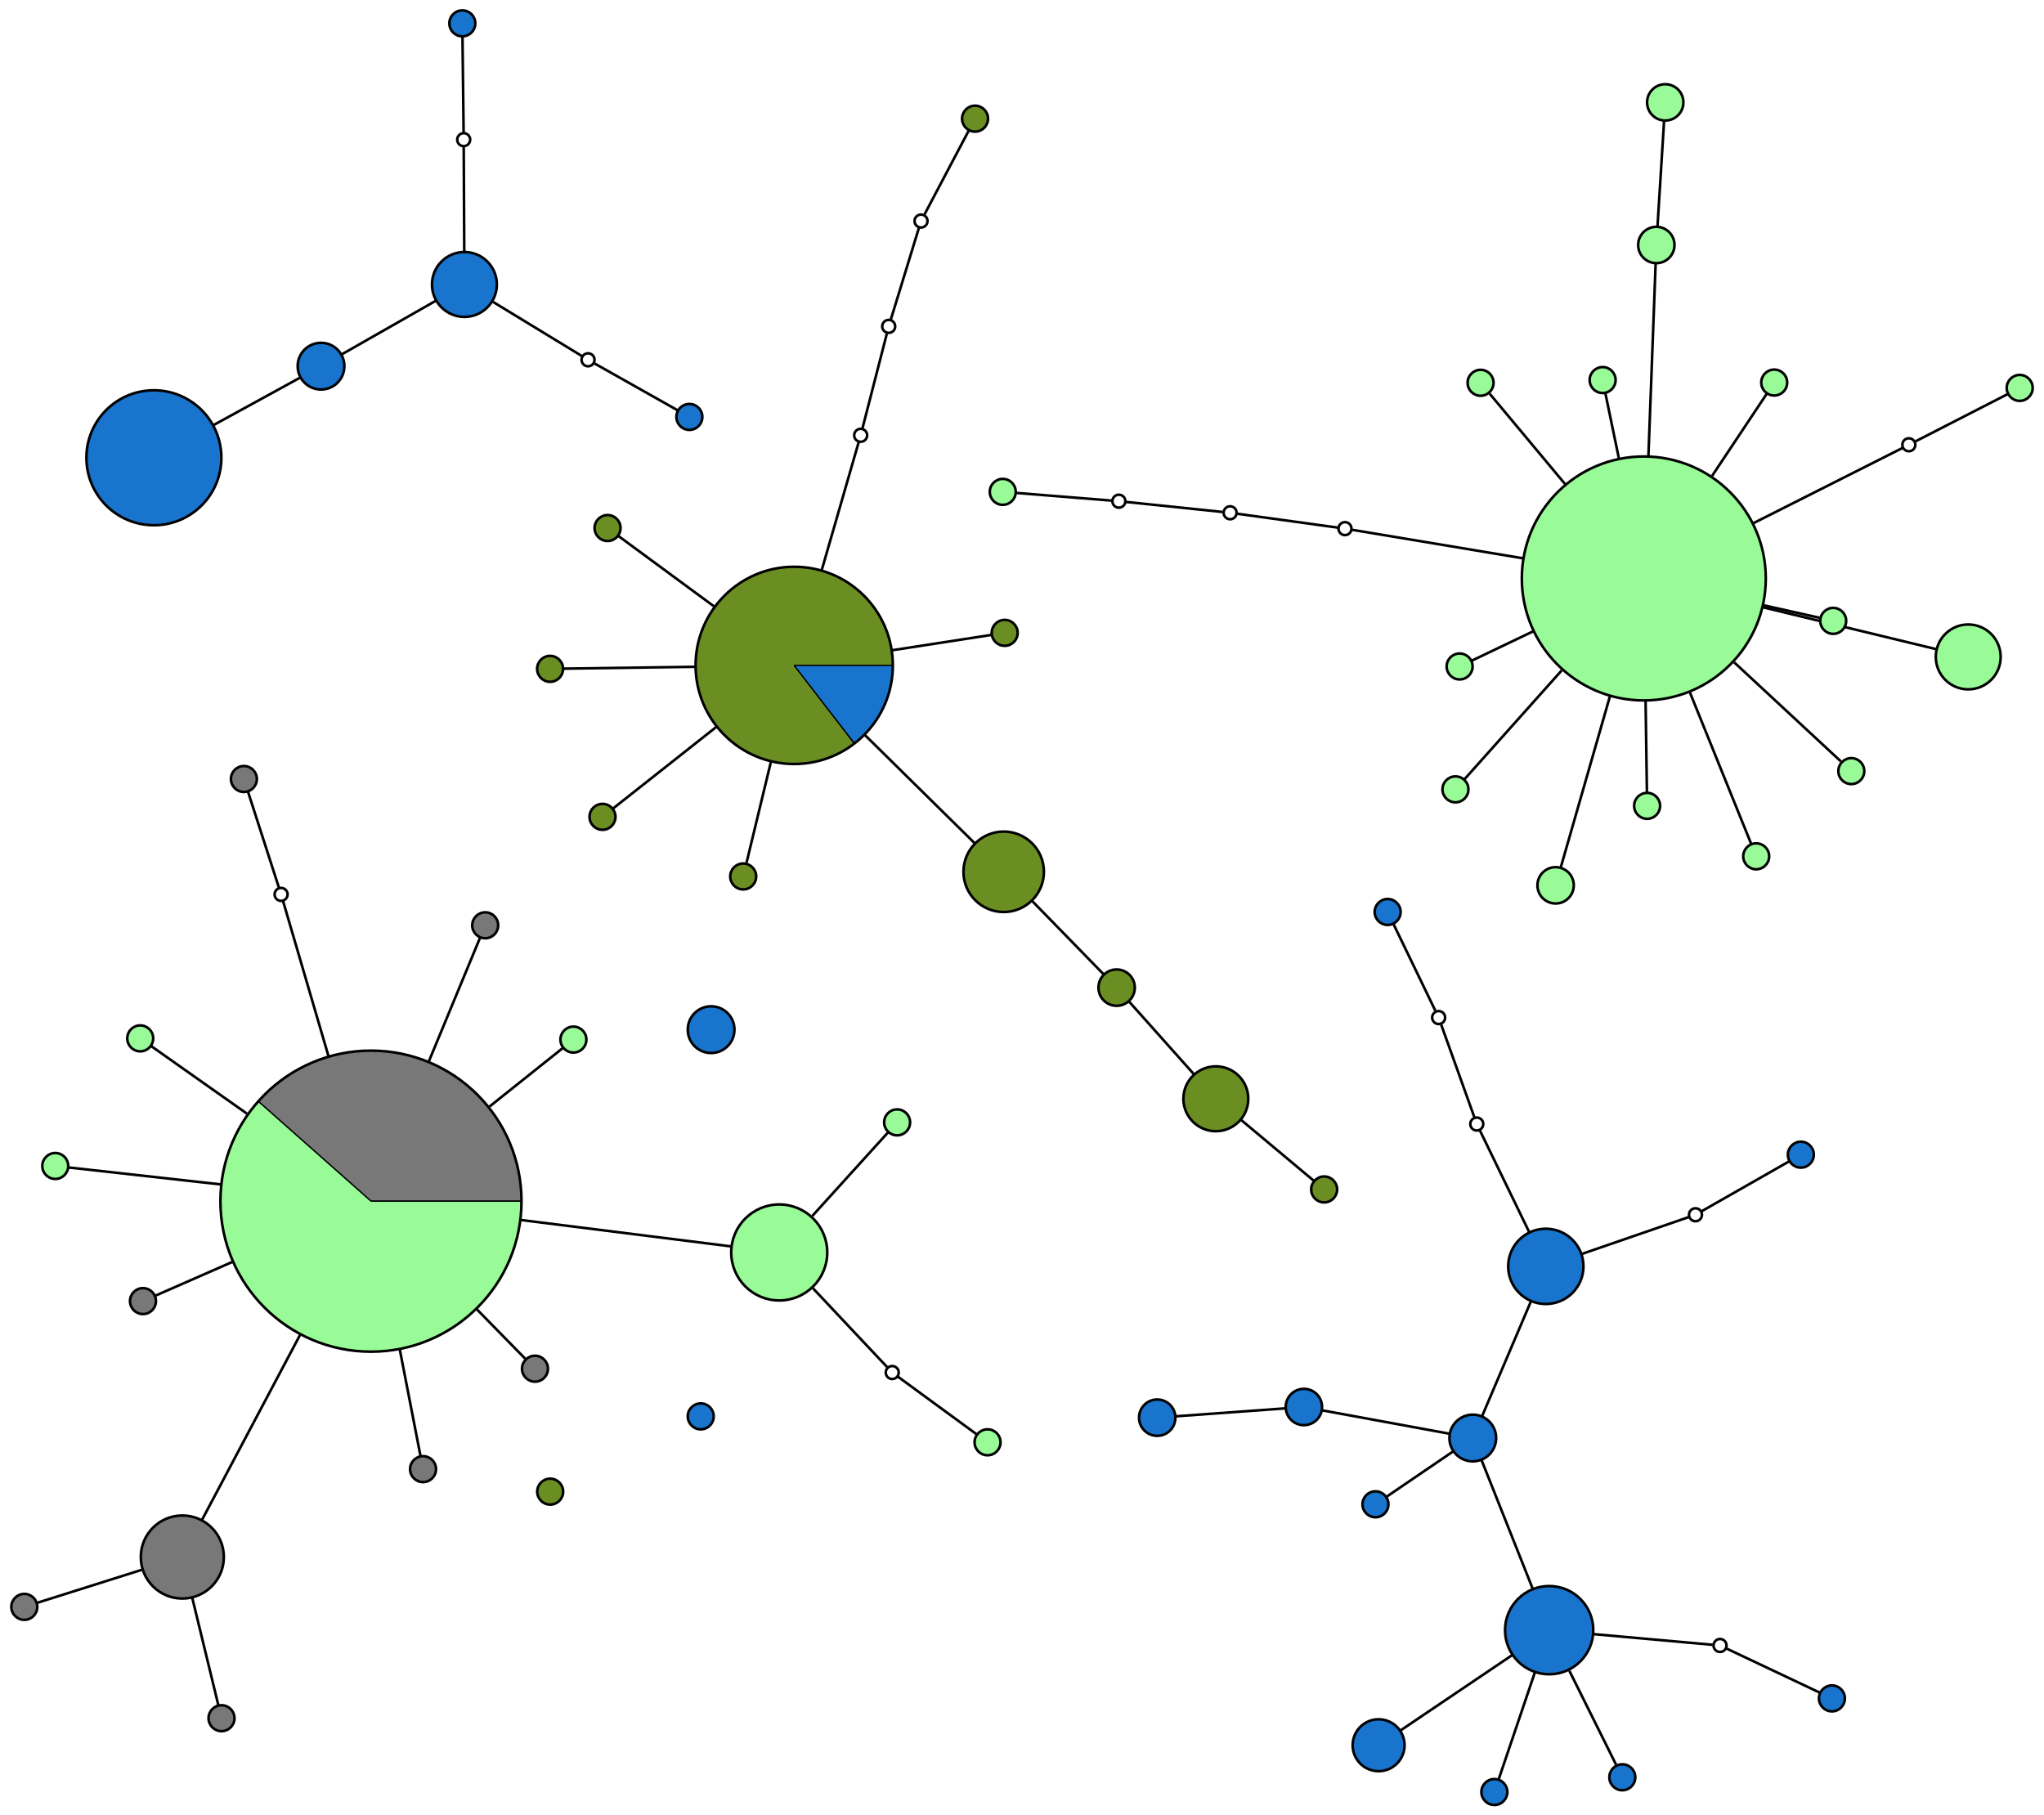 <?xml version="1.0" encoding="UTF-8" standalone="no"?>
<!DOCTYPE svg PUBLIC "-//W3C//DTD SVG 1.1//EN"
 "http://www.w3.org/Graphics/SVG/1.1/DTD/svg11.dtd">
<!-- Generated by graphviz version 2.38.0 (20140413.2041)
 -->
<!-- Title: %3 Pages: 1 -->
<svg width="787pt" height="699pt"
 viewBox="0.00 0.00 786.81 699.48" xmlns="http://www.w3.org/2000/svg" xmlns:xlink="http://www.w3.org/1999/xlink">
<g id="graph0" class="graph" transform="scale(1 1) rotate(0) translate(206.62 463.737)">
<title>%3</title>
<polygon fill="white" stroke="none" points="-206.62,235.743 -206.62,-463.737 580.193,-463.737 580.193,235.743 -206.62,235.743"/>
<!-- 0 -->
<g id="node1" class="node"><title>0</title>
<path fill="#787878" stroke="black" stroke-width="0.5" d="M-64.058,-0.921C-64.058,-0.921 -6.058,-0.921 -6.058,-0.921 -6.058,-2.381 -6.113,-3.841 -6.223,-5.297 -6.333,-6.753 -6.498,-8.204 -6.718,-9.648 -6.938,-11.092 -7.212,-12.526 -7.54,-13.949 -7.868,-15.372 -8.25,-16.782 -8.684,-18.176 -9.118,-19.57 -9.605,-20.948 -10.144,-22.305 -10.682,-23.662 -11.271,-24.999 -11.911,-26.312 -12.55,-27.625 -13.239,-28.913 -13.975,-30.174 -14.711,-31.434 -15.495,-32.667 -16.325,-33.869 -17.154,-35.071 -18.029,-36.241 -18.947,-37.376 -19.864,-38.512 -20.825,-39.613 -21.826,-40.676 -22.826,-41.739 -23.867,-42.764 -24.945,-43.749 -26.024,-44.734 -27.139,-45.677 -28.288,-46.578 -29.438,-47.478 -30.621,-48.335 -31.835,-49.146 -33.049,-49.958 -34.293,-50.723 -35.565,-51.44 -36.837,-52.157 -38.135,-52.826 -39.458,-53.446 -40.78,-54.065 -42.125,-54.634 -43.491,-55.152 -44.856,-55.67 -46.24,-56.136 -47.641,-56.549 -49.041,-56.962 -50.457,-57.323 -51.885,-57.629 -53.312,-57.936 -54.751,-58.188 -56.198,-58.386 -57.645,-58.584 -59.098,-58.727 -60.556,-58.815 -62.013,-58.904 -63.474,-58.937 -64.934,-58.914 -66.394,-58.892 -67.853,-58.815 -69.307,-58.683 -70.761,-58.551 -72.21,-58.364 -73.65,-58.123 -75.09,-57.881 -76.52,-57.585 -77.938,-57.236 -79.356,-56.886 -80.76,-56.483 -82.147,-56.028 -83.535,-55.573 -84.904,-55.065 -86.254,-54.506 -87.603,-53.947 -88.93,-53.338 -90.233,-52.679 -91.536,-52.02 -92.814,-51.312 -94.063,-50.556 -95.313,-49.801 -96.534,-48.999 -97.723,-48.151 -98.912,-47.304 -100.068,-46.411 -101.19,-45.477 -102.312,-44.542 -103.398,-43.565 -104.446,-42.548 -105.494,-41.531 -106.503,-40.475 -107.471,-39.382 -107.471,-39.382 -64.058,-0.921 -64.058,-0.921"/>
<path fill="palegreen" stroke="black" stroke-width="0.5" d="M-64.058,-0.921C-64.058,-0.921 -107.471,-39.382 -107.471,-39.382 -109.021,-37.633 -110.463,-35.792 -111.791,-33.869 -113.118,-31.946 -114.328,-29.944 -115.414,-27.875 -116.5,-25.806 -117.46,-23.673 -118.289,-21.488 -119.117,-19.303 -119.813,-17.07 -120.372,-14.801 -120.932,-12.533 -121.353,-10.232 -121.635,-7.912 -121.917,-5.593 -122.058,-3.258 -122.058,-0.921 -122.058,1.416 -121.917,3.75 -121.635,6.07 -121.353,8.39 -120.932,10.69 -120.372,12.959 -119.813,15.228 -119.117,17.461 -118.289,19.646 -117.46,21.831 -116.5,23.964 -115.414,26.033 -114.328,28.102 -113.118,30.104 -111.791,32.027 -110.463,33.95 -109.021,35.791 -107.471,37.54 -105.922,39.289 -104.268,40.943 -102.519,42.492 -100.77,44.042 -98.929,45.484 -97.006,46.812 -95.082,48.139 -93.081,49.349 -91.012,50.435 -88.943,51.521 -86.81,52.481 -84.625,53.31 -82.44,54.139 -80.207,54.834 -77.938,55.394 -75.669,55.953 -73.369,56.374 -71.049,56.656 -68.729,56.938 -66.395,57.079 -64.058,57.079 -61.721,57.079 -59.386,56.938 -57.067,56.656 -54.747,56.374 -52.446,55.953 -50.178,55.394 -47.909,54.834 -45.676,54.139 -43.491,53.31 -41.306,52.481 -39.173,51.521 -37.104,50.435 -35.035,49.349 -33.033,48.139 -31.11,46.812 -29.187,45.484 -27.346,44.042 -25.597,42.492 -23.848,40.943 -22.194,39.289 -20.644,37.54 -19.095,35.791 -17.652,33.95 -16.325,32.027 -14.997,30.104 -13.787,28.102 -12.701,26.033 -11.615,23.964 -10.655,21.831 -9.827,19.646 -8.998,17.461 -8.302,15.228 -7.743,12.959 -7.184,10.69 -6.762,8.39 -6.481,6.07 -6.199,3.75 -6.058,1.416 -6.058,-0.921 -6.058,-0.921 -64.058,-0.921 -64.058,-0.921"/>
<ellipse fill="none" stroke="black" cx="-64.058" cy="-0.921" rx="58" ry="58"/>
</g>
<!-- 43 -->
<g id="node44" class="node"><title>43</title>
<ellipse fill="#787878" stroke="black" cx="-151.897" cy="37.589" rx="5" ry="5"/>
</g>
<!-- 0&#45;&#45;43 -->
<g id="edge1" class="edge"><title>0&#45;&#45;43</title>
<path fill="none" stroke="black" d="M-117.18,22.369C-129.609,27.818 -141.008,32.816 -147.151,35.509"/>
</g>
<!-- 1 -->
<g id="node2" class="node"><title>1</title>
<ellipse fill="palegreen" stroke="black" cx="426.367" cy="-240.855" rx="47" ry="47"/>
</g>
<!-- 11 -->
<g id="node12" class="node"><title>11</title>
<ellipse fill="palegreen" stroke="black" cx="551.361" cy="-210.622" rx="12.5" ry="12.5"/>
</g>
<!-- 1&#45;&#45;11 -->
<g id="edge2" class="edge"><title>1&#45;&#45;11</title>
<path fill="none" stroke="black" d="M472.2,-229.769C496.168,-223.972 523.664,-217.321 539.127,-213.581"/>
</g>
<!-- 16 -->
<g id="node17" class="node"><title>16</title>
<ellipse fill="palegreen" stroke="black" cx="392.38" cy="-122.611" rx="7" ry="7"/>
</g>
<!-- 1&#45;&#45;16 -->
<g id="edge3" class="edge"><title>1&#45;&#45;16</title>
<path fill="none" stroke="black" d="M413.324,-195.477C406.21,-170.728 398.119,-142.578 394.42,-129.708"/>
</g>
<!-- 18 -->
<g id="node19" class="node"><title>18</title>
<ellipse fill="palegreen" stroke="black" cx="431.189" cy="-369.341" rx="7" ry="7"/>
</g>
<!-- 1&#45;&#45;18 -->
<g id="edge4" class="edge"><title>1&#45;&#45;18</title>
<path fill="none" stroke="black" d="M428.135,-287.969C429.178,-315.758 430.394,-348.16 430.922,-362.224"/>
</g>
<!-- 23 -->
<g id="node24" class="node"><title>23</title>
<ellipse fill="palegreen" stroke="black" cx="363.47" cy="-316.25" rx="5" ry="5"/>
</g>
<!-- 1&#45;&#45;23 -->
<g id="edge5" class="edge"><title>1&#45;&#45;23</title>
<path fill="none" stroke="black" d="M396.024,-277.228C384.463,-291.085 372.703,-305.182 367.003,-312.015"/>
</g>
<!-- 26 -->
<g id="node27" class="node"><title>26</title>
<ellipse fill="palegreen" stroke="black" cx="355.399" cy="-206.941" rx="5" ry="5"/>
</g>
<!-- 1&#45;&#45;26 -->
<g id="edge6" class="edge"><title>1&#45;&#45;26</title>
<path fill="none" stroke="black" d="M383.855,-220.54C374.173,-215.913 365.217,-211.633 360.031,-209.155"/>
</g>
<!-- 28 -->
<g id="node29" class="node"><title>28</title>
<ellipse fill="palegreen" stroke="black" cx="506.315" cy="-166.623" rx="5" ry="5"/>
</g>
<!-- 1&#45;&#45;28 -->
<g id="edge7" class="edge"><title>1&#45;&#45;28</title>
<path fill="none" stroke="black" d="M461.201,-208.512C477.359,-193.509 494.657,-177.448 502.296,-170.355"/>
</g>
<!-- 34 -->
<g id="node35" class="node"><title>34</title>
<ellipse fill="palegreen" stroke="black" cx="469.667" cy="-133.795" rx="5" ry="5"/>
</g>
<!-- 1&#45;&#45;34 -->
<g id="edge8" class="edge"><title>1&#45;&#45;34</title>
<path fill="none" stroke="black" d="M444.104,-197.001C453.352,-174.133 463.587,-148.829 467.749,-138.537"/>
</g>
<!-- 36 -->
<g id="node37" class="node"><title>36</title>
<ellipse fill="palegreen" stroke="black" cx="427.638" cy="-153.237" rx="5" ry="5"/>
</g>
<!-- 1&#45;&#45;36 -->
<g id="edge9" class="edge"><title>1&#45;&#45;36</title>
<path fill="none" stroke="black" d="M427.05,-193.712C427.257,-179.454 427.457,-165.67 427.562,-158.448"/>
</g>
<!-- 46 -->
<g id="node47" class="node"><title>46</title>
<ellipse fill="palegreen" stroke="black" cx="476.612" cy="-316.338" rx="5" ry="5"/>
</g>
<!-- 1&#45;&#45;46 -->
<g id="edge10" class="edge"><title>1&#45;&#45;46</title>
<path fill="none" stroke="black" d="M452.666,-280.365C461.214,-293.207 469.58,-305.774 473.794,-312.105"/>
</g>
<!-- 2 -->
<g id="node3" class="node"><title>2</title>
<path fill="olivedrab" stroke="black" stroke-width="0.5" d="M99.019,-207.358C99.019,-207.358 137.019,-207.358 137.019,-207.358 137.019,-208.421 136.974,-209.484 136.885,-210.543 136.796,-211.602 136.663,-212.657 136.485,-213.705 136.308,-214.753 136.086,-215.792 135.822,-216.822 135.557,-217.851 135.249,-218.869 134.899,-219.872 134.549,-220.876 134.157,-221.864 133.724,-222.835 133.292,-223.806 132.818,-224.758 132.305,-225.689 131.793,-226.62 131.241,-227.529 130.652,-228.414 130.063,-229.298 129.438,-230.158 128.777,-230.99 128.116,-231.823 127.42,-232.627 126.692,-233.401 125.963,-234.175 125.203,-234.918 124.412,-235.628 123.622,-236.338 122.801,-237.015 121.954,-237.657 121.107,-238.298 120.233,-238.904 119.334,-239.472 118.436,-240.04 117.515,-240.57 116.572,-241.061 115.629,-241.552 114.667,-242.004 113.686,-242.414 112.706,-242.824 111.708,-243.193 110.697,-243.52 109.686,-243.846 108.661,-244.13 107.626,-244.371 106.591,-244.612 105.546,-244.809 104.494,-244.962 103.442,-245.115 102.385,-245.224 101.324,-245.289 100.263,-245.353 99.2,-245.373 98.137,-245.348 97.075,-245.324 96.014,-245.254 94.957,-245.141 93.9,-245.027 92.849,-244.869 91.805,-244.667 90.762,-244.466 89.727,-244.22 88.704,-243.932 87.681,-243.643 86.671,-243.312 85.676,-242.939 84.681,-242.566 83.701,-242.151 82.741,-241.696 81.781,-241.24 80.84,-240.745 79.921,-240.211 79.002,-239.677 78.106,-239.104 77.235,-238.495 76.365,-237.886 75.52,-237.24 74.703,-236.56 73.886,-235.88 73.098,-235.166 72.341,-234.42 71.585,-233.674 70.859,-232.896 70.168,-232.089 69.476,-231.282 68.818,-230.446 68.197,-229.584 67.575,-228.722 66.99,-227.835 66.443,-226.923 65.895,-226.012 65.387,-225.079 64.918,-224.125 64.449,-223.171 64.02,-222.198 63.633,-221.208 63.245,-220.219 62.9,-219.213 62.597,-218.194 62.294,-217.176 62.033,-216.145 61.817,-215.104 61.6,-214.064 61.427,-213.015 61.298,-211.96 61.17,-210.905 61.085,-209.845 61.046,-208.783 61.006,-207.72 61.011,-206.657 61.06,-205.596 61.109,-204.534 61.203,-203.475 61.341,-202.421 61.479,-201.367 61.661,-200.32 61.887,-199.281 62.113,-198.242 62.383,-197.214 62.695,-196.198 63.007,-195.182 63.362,-194.18 63.758,-193.193 64.154,-192.207 64.591,-191.238 65.069,-190.288 65.546,-189.339 66.063,-188.41 66.619,-187.504 67.174,-186.597 67.767,-185.715 68.396,-184.858 69.026,-184.002 69.691,-183.172 70.389,-182.371 71.088,-181.571 71.82,-180.8 72.584,-180.06 73.347,-179.321 74.142,-178.614 74.964,-177.941 75.787,-177.268 76.638,-176.63 77.514,-176.029 78.39,-175.427 79.291,-174.863 80.215,-174.337 81.139,-173.811 82.084,-173.324 83.048,-172.877 84.013,-172.431 84.995,-172.025 85.994,-171.66 86.992,-171.296 88.005,-170.974 89.031,-170.695 90.056,-170.415 91.093,-170.179 92.138,-169.987 93.184,-169.794 94.237,-169.646 95.294,-169.541 96.352,-169.437 97.414,-169.378 98.476,-169.362 99.539,-169.347 100.602,-169.377 101.662,-169.451 102.722,-169.524 103.779,-169.643 104.829,-169.805 105.88,-169.968 106.923,-170.174 107.956,-170.424 108.989,-170.674 110.011,-170.967 111.019,-171.303 112.028,-171.639 113.022,-172.017 113.998,-172.435 114.975,-172.854 115.934,-173.314 116.872,-173.814 117.81,-174.313 118.727,-174.851 119.62,-175.428 120.513,-176.004 121.382,-176.617 122.224,-177.266 122.224,-177.266 99.019,-207.358 99.019,-207.358"/>
<path fill="#1874cd" stroke="black" stroke-width="0.5" d="M99.019,-207.358C99.019,-207.358 122.224,-177.266 122.224,-177.266 123.37,-178.15 124.465,-179.099 125.503,-180.107 126.541,-181.116 127.52,-182.183 128.436,-183.304 129.353,-184.425 130.204,-185.596 130.987,-186.814 131.769,-188.032 132.481,-189.293 133.12,-190.592 133.759,-191.891 134.323,-193.225 134.809,-194.589 135.295,-195.952 135.704,-197.342 136.031,-198.752 136.359,-200.161 136.606,-201.589 136.771,-203.027 136.936,-204.465 137.019,-205.911 137.019,-207.358 137.019,-207.358 99.019,-207.358 99.019,-207.358"/>
<ellipse fill="none" stroke="black" cx="99.019" cy="-207.358" rx="38" ry="38"/>
</g>
<!-- 24 -->
<g id="node25" class="node"><title>24</title>
<ellipse fill="olivedrab" stroke="black" cx="180.115" cy="-219.895" rx="5" ry="5"/>
</g>
<!-- 2&#45;&#45;24 -->
<g id="edge11" class="edge"><title>2&#45;&#45;24</title>
<path fill="none" stroke="black" d="M136.718,-213.186C151.774,-215.514 167.356,-217.923 175.107,-219.121"/>
</g>
<!-- 32 -->
<g id="node33" class="node"><title>32</title>
<ellipse fill="olivedrab" stroke="black" cx="27.105" cy="-260.283" rx="5" ry="5"/>
</g>
<!-- 2&#45;&#45;32 -->
<g id="edge12" class="edge"><title>2&#45;&#45;32</title>
<path fill="none" stroke="black" d="M68.103,-230.11C53.79,-240.644 38.388,-251.979 31.216,-257.257"/>
</g>
<!-- 42 -->
<g id="node43" class="node"><title>42</title>
<ellipse fill="olivedrab" stroke="black" cx="4.964" cy="-206.03" rx="5" ry="5"/>
</g>
<!-- 2&#45;&#45;42 -->
<g id="edge13" class="edge"><title>2&#45;&#45;42</title>
<path fill="none" stroke="black" d="M60.763,-206.818C41.233,-206.542 19.611,-206.237 10.02,-206.101"/>
</g>
<!-- 47 -->
<g id="node48" class="node"><title>47</title>
<ellipse fill="olivedrab" stroke="black" cx="25.151" cy="-149.002" rx="5" ry="5"/>
</g>
<!-- 2&#45;&#45;47 -->
<g id="edge14" class="edge"><title>2&#45;&#45;47</title>
<path fill="none" stroke="black" d="M68.974,-183.623C53.636,-171.505 36.655,-158.09 29.123,-152.14"/>
</g>
<!-- anon_2_55_0 -->
<g id="node63" class="node"><title>anon_2_55_0</title>
<ellipse fill="white" stroke="black" cx="124.623" cy="-296.013" rx="2.5" ry="2.5"/>
</g>
<!-- 2&#45;&#45;anon_2_55_0 -->
<g id="edge15" class="edge"><title>2&#45;&#45;anon_2_55_0</title>
<path fill="none" stroke="black" d="M109.581,-243.929C115.311,-263.771 121.66,-285.753 123.839,-293.299"/>
</g>
<!-- 3 -->
<g id="node4" class="node"><title>3</title>
<ellipse fill="#1874cd" stroke="black" cx="-147.693" cy="-287.357" rx="26" ry="26"/>
</g>
<!-- 14 -->
<g id="node15" class="node"><title>14</title>
<ellipse fill="#1874cd" stroke="black" cx="-83.296" cy="-322.649" rx="9" ry="9"/>
</g>
<!-- 3&#45;&#45;14 -->
<g id="edge19" class="edge"><title>3&#45;&#45;14</title>
<path fill="none" stroke="black" d="M-124.808,-299.899C-113.095,-306.318 -99.583,-313.723 -91.239,-318.296"/>
</g>
<!-- 4 -->
<g id="node5" class="node"><title>4</title>
<ellipse fill="palegreen" stroke="black" cx="93.252" cy="18.846" rx="18.5" ry="18.5"/>
</g>
<!-- 4&#45;&#45;0 -->
<g id="edge20" class="edge"><title>4&#45;&#45;0</title>
<path fill="none" stroke="black" d="M74.589,16.501C54.731,14.005 22.312,9.932 -6.186,6.351"/>
</g>
<!-- 5 -->
<g id="node6" class="node"><title>5</title>
<ellipse fill="#1874cd" stroke="black" cx="389.899" cy="164.377" rx="17" ry="17"/>
</g>
<!-- 12 -->
<g id="node13" class="node"><title>12</title>
<ellipse fill="#1874cd" stroke="black" cx="324.184" cy="208.717" rx="10" ry="10"/>
</g>
<!-- 5&#45;&#45;12 -->
<g id="edge21" class="edge"><title>5&#45;&#45;12</title>
<path fill="none" stroke="black" d="M375.639,173.998C362.503,182.862 343.452,195.716 332.596,203.041"/>
</g>
<!-- anon_5_40_0 -->
<g id="node66" class="node"><title>anon_5_40_0</title>
<ellipse fill="white" stroke="black" cx="455.73" cy="170.276" rx="2.5" ry="2.5"/>
</g>
<!-- 5&#45;&#45;anon_5_40_0 -->
<g id="edge22" class="edge"><title>5&#45;&#45;anon_5_40_0</title>
<path fill="none" stroke="black" d="M406.852,165.896C422.7,167.316 445.062,169.32 452.891,170.022"/>
</g>
<!-- 6 -->
<g id="node7" class="node"><title>6</title>
<ellipse fill="#787878" stroke="black" cx="-136.735" cy="136.198" rx="16" ry="16"/>
</g>
<!-- 6&#45;&#45;0 -->
<g id="edge24" class="edge"><title>6&#45;&#45;0</title>
<path fill="none" stroke="black" d="M-129.231,122.04C-120.309,105.208 -104.916,76.164 -91.329,50.53"/>
</g>
<!-- 35 -->
<g id="node36" class="node"><title>35</title>
<ellipse fill="#787878" stroke="black" cx="-197.62" cy="155.407" rx="5" ry="5"/>
</g>
<!-- 6&#45;&#45;35 -->
<g id="edge25" class="edge"><title>6&#45;&#45;35</title>
<path fill="none" stroke="black" d="M-152.099,141.045C-165.485,145.269 -184.076,151.134 -192.772,153.878"/>
</g>
<!-- 7 -->
<g id="node8" class="node"><title>7</title>
<ellipse fill="olivedrab" stroke="black" cx="179.729" cy="-127.826" rx="15.5" ry="15.5"/>
</g>
<!-- 7&#45;&#45;2 -->
<g id="edge26" class="edge"><title>7&#45;&#45;2</title>
<path fill="none" stroke="black" d="M168.507,-138.885C157.592,-149.641 140.588,-166.396 126.133,-180.64"/>
</g>
<!-- 17 -->
<g id="node18" class="node"><title>17</title>
<ellipse fill="olivedrab" stroke="black" cx="223.247" cy="-83.193" rx="7" ry="7"/>
</g>
<!-- 7&#45;&#45;17 -->
<g id="edge27" class="edge"><title>7&#45;&#45;17</title>
<path fill="none" stroke="black" d="M190.711,-116.563C199.574,-107.473 211.629,-95.109 218.297,-88.27"/>
</g>
<!-- 8 -->
<g id="node9" class="node"><title>8</title>
<ellipse fill="#1874cd" stroke="black" cx="388.61" cy="24.204" rx="14.5" ry="14.5"/>
</g>
<!-- anon_8_22_0 -->
<g id="node67" class="node"><title>anon_8_22_0</title>
<ellipse fill="white" stroke="black" cx="446.273" cy="4.32" rx="2.5" ry="2.5"/>
</g>
<!-- 8&#45;&#45;anon_8_22_0 -->
<g id="edge28" class="edge"><title>8&#45;&#45;anon_8_22_0</title>
<path fill="none" stroke="black" d="M402.568,19.39C416.434,14.609 436.62,7.649 443.702,5.207"/>
</g>
<!-- anon_8_37_0 -->
<g id="node68" class="node"><title>anon_8_37_0</title>
<ellipse fill="white" stroke="black" cx="362.011" cy="-30.636" rx="2.5" ry="2.5"/>
</g>
<!-- 8&#45;&#45;anon_8_37_0 -->
<g id="edge30" class="edge"><title>8&#45;&#45;anon_8_37_0</title>
<path fill="none" stroke="black" d="M382.171,10.929C375.775,-2.258 366.464,-21.455 363.197,-28.191"/>
</g>
<!-- 9 -->
<g id="node10" class="node"><title>9</title>
<ellipse fill="olivedrab" stroke="black" cx="261.463" cy="-40.369" rx="12.5" ry="12.5"/>
</g>
<!-- 44 -->
<g id="node45" class="node"><title>44</title>
<ellipse fill="olivedrab" stroke="black" cx="303.207" cy="-5.435" rx="5" ry="5"/>
</g>
<!-- 9&#45;&#45;44 -->
<g id="edge33" class="edge"><title>9&#45;&#45;44</title>
<path fill="none" stroke="black" d="M271.145,-32.266C280.008,-24.849 292.694,-14.233 299.128,-8.848"/>
</g>
<!-- 10 -->
<g id="node11" class="node"><title>10</title>
<ellipse fill="#1874cd" stroke="black" cx="-28.051" cy="-354.132" rx="12.5" ry="12.5"/>
</g>
<!-- 10&#45;&#45;14 -->
<g id="edge34" class="edge"><title>10&#45;&#45;14</title>
<path fill="none" stroke="black" d="M-38.966,-347.912C-49.657,-341.819 -65.698,-332.678 -75.269,-327.224"/>
</g>
<!-- anon_10_49_0 -->
<g id="node70" class="node"><title>anon_10_49_0</title>
<ellipse fill="white" stroke="black" cx="-28.327" cy="-409.929" rx="2.5" ry="2.5"/>
</g>
<!-- 10&#45;&#45;anon_10_49_0 -->
<g id="edge35" class="edge"><title>10&#45;&#45;anon_10_49_0</title>
<path fill="none" stroke="black" d="M-28.114,-366.793C-28.18,-380.169 -28.279,-400.286 -28.314,-407.359"/>
</g>
<!-- anon_10_53_0 -->
<g id="node71" class="node"><title>anon_10_53_0</title>
<ellipse fill="white" stroke="black" cx="19.586" cy="-325.103" rx="2.5" ry="2.5"/>
</g>
<!-- 10&#45;&#45;anon_10_53_0 -->
<g id="edge37" class="edge"><title>10&#45;&#45;anon_10_53_0</title>
<path fill="none" stroke="black" d="M-17.003,-347.399C-5.569,-340.432 11.439,-330.067 17.415,-326.425"/>
</g>
<!-- 13 -->
<g id="node14" class="node"><title>13</title>
<ellipse fill="#1874cd" stroke="black" cx="360.468" cy="90.342" rx="9" ry="9"/>
</g>
<!-- 13&#45;&#45;5 -->
<g id="edge39" class="edge"><title>13&#45;&#45;5</title>
<path fill="none" stroke="black" d="M363.844,98.835C368.646,110.913 377.533,133.271 383.579,148.48"/>
</g>
<!-- 13&#45;&#45;8 -->
<g id="edge40" class="edge"><title>13&#45;&#45;8</title>
<path fill="none" stroke="black" d="M364.032,81.966C368.765,70.843 377.182,51.06 382.83,37.788"/>
</g>
<!-- 61 -->
<g id="node62" class="node"><title>61</title>
<ellipse fill="#1874cd" stroke="black" cx="322.97" cy="115.879" rx="5" ry="5"/>
</g>
<!-- 13&#45;&#45;61 -->
<g id="edge41" class="edge"><title>13&#45;&#45;61</title>
<path fill="none" stroke="black" d="M352.88,95.51C345.176,100.757 333.519,108.696 327.276,112.947"/>
</g>
<!-- 15 -->
<g id="node16" class="node"><title>15</title>
<ellipse fill="#1874cd" stroke="black" cx="67" cy="-67" rx="9" ry="9"/>
</g>
<!-- 17&#45;&#45;9 -->
<g id="edge42" class="edge"><title>17&#45;&#45;9</title>
<path fill="none" stroke="black" d="M227.933,-77.942C234.152,-70.974 245.243,-58.545 252.958,-49.899"/>
</g>
<!-- 19 -->
<g id="node20" class="node"><title>19</title>
<ellipse fill="palegreen" stroke="black" cx="434.623" cy="-424.289" rx="7" ry="7"/>
</g>
<!-- 18&#45;&#45;19 -->
<g id="edge43" class="edge"><title>18&#45;&#45;19</title>
<path fill="none" stroke="black" d="M431.638,-376.525C432.3,-387.113 433.529,-406.788 434.185,-417.277"/>
</g>
<!-- 20 -->
<g id="node21" class="node"><title>20</title>
<ellipse fill="#1874cd" stroke="black" cx="238.882" cy="82.503" rx="7" ry="7"/>
</g>
<!-- 21 -->
<g id="node22" class="node"><title>21</title>
<ellipse fill="#1874cd" stroke="black" cx="295.398" cy="78.39" rx="7" ry="7"/>
</g>
<!-- 21&#45;&#45;13 -->
<g id="edge44" class="edge"><title>21&#45;&#45;13</title>
<path fill="none" stroke="black" d="M302.361,79.669C314.164,81.837 338.096,86.233 351.266,88.652"/>
</g>
<!-- 21&#45;&#45;20 -->
<g id="edge45" class="edge"><title>21&#45;&#45;20</title>
<path fill="none" stroke="black" d="M288.009,78.928C277.118,79.721 256.882,81.193 246.093,81.978"/>
</g>
<!-- 22 -->
<g id="node23" class="node"><title>22</title>
<ellipse fill="#1874cd" stroke="black" cx="486.87" cy="-18.83" rx="5" ry="5"/>
</g>
<!-- 25 -->
<g id="node26" class="node"><title>25</title>
<ellipse fill="#787878" stroke="black" cx="-113.012" cy="-163.582" rx="5" ry="5"/>
</g>
<!-- anon_25_0_0 -->
<g id="node72" class="node"><title>anon_25_0_0</title>
<ellipse fill="white" stroke="black" cx="-98.679" cy="-119.115" rx="2.5" ry="2.5"/>
</g>
<!-- 25&#45;&#45;anon_25_0_0 -->
<g id="edge46" class="edge"><title>25&#45;&#45;anon_25_0_0</title>
<path fill="none" stroke="black" d="M-111.368,-158.481C-108.309,-148.991 -101.844,-128.935 -99.527,-121.747"/>
</g>
<!-- 27 -->
<g id="node28" class="node"><title>27</title>
<ellipse fill="palegreen" stroke="black" cx="13.949" cy="-63.176" rx="5" ry="5"/>
</g>
<!-- 27&#45;&#45;0 -->
<g id="edge48" class="edge"><title>27&#45;&#45;0</title>
<path fill="none" stroke="black" d="M9.755,-59.829C4.059,-55.283 -6.755,-46.653 -18.385,-37.371"/>
</g>
<!-- 29 -->
<g id="node30" class="node"><title>29</title>
<ellipse fill="palegreen" stroke="black" cx="353.792" cy="-159.589" rx="5" ry="5"/>
</g>
<!-- 29&#45;&#45;1 -->
<g id="edge49" class="edge"><title>29&#45;&#45;1</title>
<path fill="none" stroke="black" d="M357.292,-163.509C364.144,-171.181 379.951,-188.88 394.716,-205.414"/>
</g>
<!-- 30 -->
<g id="node31" class="node"><title>30</title>
<ellipse fill="#1874cd" stroke="black" cx="63" cy="82" rx="5" ry="5"/>
</g>
<!-- 31 -->
<g id="node32" class="node"><title>31</title>
<ellipse fill="#1874cd" stroke="black" cx="418.088" cy="221.063" rx="5" ry="5"/>
</g>
<!-- 31&#45;&#45;5 -->
<g id="edge50" class="edge"><title>31&#45;&#45;5</title>
<path fill="none" stroke="black" d="M415.685,216.23C411.744,208.305 403.741,192.212 397.69,180.045"/>
</g>
<!-- 33 -->
<g id="node34" class="node"><title>33</title>
<ellipse fill="palegreen" stroke="black" cx="-152.954" cy="-63.644" rx="5" ry="5"/>
</g>
<!-- 33&#45;&#45;0 -->
<g id="edge51" class="edge"><title>33&#45;&#45;0</title>
<path fill="none" stroke="black" d="M-148.666,-60.619C-141.661,-55.676 -127.013,-45.341 -111.844,-34.638"/>
</g>
<!-- 37 -->
<g id="node38" class="node"><title>37</title>
<ellipse fill="#1874cd" stroke="black" cx="327.669" cy="-112.349" rx="5" ry="5"/>
</g>
<!-- 38 -->
<g id="node39" class="node"><title>38</title>
<ellipse fill="#787878" stroke="black" cx="-0.86" cy="63.637" rx="5" ry="5"/>
</g>
<!-- 38&#45;&#45;0 -->
<g id="edge52" class="edge"><title>38&#45;&#45;0</title>
<path fill="none" stroke="black" d="M-4.624,59.792C-8.663,55.666 -15.542,48.639 -23.219,40.797"/>
</g>
<!-- 39 -->
<g id="node40" class="node"><title>39</title>
<ellipse fill="palegreen" stroke="black" cx="179.374" cy="-274.221" rx="5" ry="5"/>
</g>
<!-- anon_39_1_0 -->
<g id="node73" class="node"><title>anon_39_1_0</title>
<ellipse fill="white" stroke="black" cx="224.11" cy="-270.625" rx="2.5" ry="2.5"/>
</g>
<!-- 39&#45;&#45;anon_39_1_0 -->
<g id="edge53" class="edge"><title>39&#45;&#45;anon_39_1_0</title>
<path fill="none" stroke="black" d="M184.506,-273.809C194.053,-273.041 214.231,-271.419 221.462,-270.838"/>
</g>
<!-- 40 -->
<g id="node41" class="node"><title>40</title>
<ellipse fill="#1874cd" stroke="black" cx="498.844" cy="190.667" rx="5" ry="5"/>
</g>
<!-- 41 -->
<g id="node42" class="node"><title>41</title>
<ellipse fill="palegreen" stroke="black" cx="571.193" cy="-314.273" rx="5" ry="5"/>
</g>
<!-- anon_41_1_0 -->
<g id="node76" class="node"><title>anon_41_1_0</title>
<ellipse fill="white" stroke="black" cx="528.479" cy="-292.362" rx="2.5" ry="2.5"/>
</g>
<!-- 41&#45;&#45;anon_41_1_0 -->
<g id="edge57" class="edge"><title>41&#45;&#45;anon_41_1_0</title>
<path fill="none" stroke="black" d="M566.622,-311.928C557.669,-307.335 538.084,-297.289 531.055,-293.683"/>
</g>
<!-- 45 -->
<g id="node46" class="node"><title>45</title>
<ellipse fill="palegreen" stroke="black" cx="173.509" cy="91.99" rx="5" ry="5"/>
</g>
<!-- anon_45_4_0 -->
<g id="node77" class="node"><title>anon_45_4_0</title>
<ellipse fill="white" stroke="black" cx="136.789" cy="65.109" rx="2.5" ry="2.5"/>
</g>
<!-- 45&#45;&#45;anon_45_4_0 -->
<g id="edge59" class="edge"><title>45&#45;&#45;anon_45_4_0</title>
<path fill="none" stroke="black" d="M169.297,88.906C161.46,83.169 144.898,71.045 138.962,66.7"/>
</g>
<!-- 48 -->
<g id="node49" class="node"><title>48</title>
<ellipse fill="#787878" stroke="black" cx="-43.986" cy="102.333" rx="5" ry="5"/>
</g>
<!-- 48&#45;&#45;0 -->
<g id="edge61" class="edge"><title>48&#45;&#45;0</title>
<path fill="none" stroke="black" d="M-44.955,97.353C-46.489,89.457 -49.649,73.205 -52.964,56.152"/>
</g>
<!-- 49 -->
<g id="node50" class="node"><title>49</title>
<ellipse fill="#1874cd" stroke="black" cx="-28.849" cy="-454.737" rx="5" ry="5"/>
</g>
<!-- 50 -->
<g id="node51" class="node"><title>50</title>
<ellipse fill="#1874cd" stroke="black" cx="368.789" cy="226.743" rx="5" ry="5"/>
</g>
<!-- 50&#45;&#45;5 -->
<g id="edge62" class="edge"><title>50&#45;&#45;5</title>
<path fill="none" stroke="black" d="M370.446,221.849C373.42,213.062 379.787,194.25 384.43,180.534"/>
</g>
<!-- 51 -->
<g id="node52" class="node"><title>51</title>
<ellipse fill="palegreen" stroke="black" cx="-185.692" cy="-14.477" rx="5" ry="5"/>
</g>
<!-- 51&#45;&#45;0 -->
<g id="edge63" class="edge"><title>51&#45;&#45;0</title>
<path fill="none" stroke="black" d="M-180.465,-13.894C-170.052,-12.734 -145.667,-10.016 -121.891,-7.366"/>
</g>
<!-- 52 -->
<g id="node53" class="node"><title>52</title>
<ellipse fill="palegreen" stroke="black" cx="138.67" cy="-31.282" rx="5" ry="5"/>
</g>
<!-- 52&#45;&#45;4 -->
<g id="edge64" class="edge"><title>52&#45;&#45;4</title>
<path fill="none" stroke="black" d="M135.106,-27.348C128.916,-20.517 115.895,-6.145 106.009,4.766"/>
</g>
<!-- 53 -->
<g id="node54" class="node"><title>53</title>
<ellipse fill="#1874cd" stroke="black" cx="58.631" cy="-303.092" rx="5" ry="5"/>
</g>
<!-- 54 -->
<g id="node55" class="node"><title>54</title>
<ellipse fill="olivedrab" stroke="black" cx="79.369" cy="-126.031" rx="5" ry="5"/>
</g>
<!-- 54&#45;&#45;2 -->
<g id="edge65" class="edge"><title>54&#45;&#45;2</title>
<path fill="none" stroke="black" d="M80.658,-131.367C82.588,-139.354 86.391,-155.096 90.039,-170.19"/>
</g>
<!-- 55 -->
<g id="node56" class="node"><title>55</title>
<ellipse fill="olivedrab" stroke="black" cx="168.695" cy="-418.018" rx="5" ry="5"/>
</g>
<!-- 56 -->
<g id="node57" class="node"><title>56</title>
<ellipse fill="palegreen" stroke="black" cx="410.498" cy="-317.297" rx="5" ry="5"/>
</g>
<!-- 56&#45;&#45;1 -->
<g id="edge66" class="edge"><title>56&#45;&#45;1</title>
<path fill="none" stroke="black" d="M411.539,-312.282C412.683,-306.768 414.645,-297.321 416.772,-287.072"/>
</g>
<!-- 57 -->
<g id="node58" class="node"><title>57</title>
<ellipse fill="#787878" stroke="black" cx="-121.637" cy="198.302" rx="5" ry="5"/>
</g>
<!-- 57&#45;&#45;6 -->
<g id="edge67" class="edge"><title>57&#45;&#45;6</title>
<path fill="none" stroke="black" d="M-122.822,193.429C-124.977,184.564 -129.623,165.454 -132.953,151.754"/>
</g>
<!-- 58 -->
<g id="node59" class="node"><title>58</title>
<ellipse fill="palegreen" stroke="black" cx="499.335" cy="-224.512" rx="5" ry="5"/>
</g>
<!-- 58&#45;&#45;1 -->
<g id="edge68" class="edge"><title>58&#45;&#45;1</title>
<path fill="none" stroke="black" d="M494.088,-225.688C489.121,-226.8 481.134,-228.589 472.359,-230.554"/>
</g>
<!-- 59 -->
<g id="node60" class="node"><title>59</title>
<ellipse fill="#787878" stroke="black" cx="-20.04" cy="-107.214" rx="5" ry="5"/>
</g>
<!-- 59&#45;&#45;0 -->
<g id="edge69" class="edge"><title>59&#45;&#45;0</title>
<path fill="none" stroke="black" d="M-22.045,-102.371C-25.678,-93.598 -33.723,-74.172 -41.811,-54.642"/>
</g>
<!-- 60 -->
<g id="node61" class="node"><title>60</title>
<ellipse fill="olivedrab" stroke="black" cx="5" cy="111" rx="5" ry="5"/>
</g>
<!-- anon_2_55_1 -->
<g id="node64" class="node"><title>anon_2_55_1</title>
<ellipse fill="white" stroke="black" cx="135.433" cy="-337.98" rx="2.5" ry="2.5"/>
</g>
<!-- anon_2_55_0&#45;&#45;anon_2_55_1 -->
<g id="edge16" class="edge"><title>anon_2_55_0&#45;&#45;anon_2_55_1</title>
<path fill="none" stroke="black" d="M125.332,-298.766C127.286,-306.352 132.733,-327.498 134.707,-335.161"/>
</g>
<!-- anon_2_55_2 -->
<g id="node65" class="node"><title>anon_2_55_2</title>
<ellipse fill="white" stroke="black" cx="147.88" cy="-378.568" rx="2.5" ry="2.5"/>
</g>
<!-- anon_2_55_1&#45;&#45;anon_2_55_2 -->
<g id="edge17" class="edge"><title>anon_2_55_1&#45;&#45;anon_2_55_2</title>
<path fill="none" stroke="black" d="M136.25,-340.643C138.5,-347.979 144.771,-368.43 147.044,-375.842"/>
</g>
<!-- anon_2_55_2&#45;&#45;55 -->
<g id="edge18" class="edge"><title>anon_2_55_2&#45;&#45;55</title>
<path fill="none" stroke="black" d="M149.246,-381.156C152.719,-387.739 161.923,-405.182 166.307,-413.492"/>
</g>
<!-- anon_5_40_0&#45;&#45;40 -->
<g id="edge23" class="edge"><title>anon_5_40_0&#45;&#45;40</title>
<path fill="none" stroke="black" d="M458.048,171.373C464.905,174.615 485.176,184.203 494.302,188.519"/>
</g>
<!-- anon_8_22_0&#45;&#45;22 -->
<g id="edge29" class="edge"><title>anon_8_22_0&#45;&#45;22</title>
<path fill="none" stroke="black" d="M448.456,3.075C454.846,-0.569 473.611,-11.27 482.326,-16.239"/>
</g>
<!-- anon_8_37_1 -->
<g id="node69" class="node"><title>anon_8_37_1</title>
<ellipse fill="white" stroke="black" cx="347.315" cy="-71.667" rx="2.5" ry="2.5"/>
</g>
<!-- anon_8_37_0&#45;&#45;anon_8_37_1 -->
<g id="edge31" class="edge"><title>anon_8_37_0&#45;&#45;anon_8_37_1</title>
<path fill="none" stroke="black" d="M361.047,-33.328C358.39,-40.745 350.986,-61.419 348.303,-68.912"/>
</g>
<!-- anon_8_37_1&#45;&#45;37 -->
<g id="edge32" class="edge"><title>anon_8_37_1&#45;&#45;37</title>
<path fill="none" stroke="black" d="M346.026,-74.337C342.748,-81.125 334.061,-99.113 329.923,-107.682"/>
</g>
<!-- anon_10_49_0&#45;&#45;49 -->
<g id="edge36" class="edge"><title>anon_10_49_0&#45;&#45;49</title>
<path fill="none" stroke="black" d="M-28.358,-412.598C-28.442,-419.833 -28.676,-439.919 -28.788,-449.509"/>
</g>
<!-- anon_10_53_0&#45;&#45;53 -->
<g id="edge38" class="edge"><title>anon_10_53_0&#45;&#45;53</title>
<path fill="none" stroke="black" d="M22.148,-323.659C28.663,-319.986 45.927,-310.254 54.152,-305.617"/>
</g>
<!-- anon_25_0_0&#45;&#45;0 -->
<g id="edge47" class="edge"><title>anon_25_0_0&#45;&#45;0</title>
<path fill="none" stroke="black" d="M-97.955,-116.647C-95.606,-108.624 -87.904,-82.332 -80.435,-56.833"/>
</g>
<!-- anon_39_1_1 -->
<g id="node74" class="node"><title>anon_39_1_1</title>
<ellipse fill="white" stroke="black" cx="266.972" cy="-266.165" rx="2.5" ry="2.5"/>
</g>
<!-- anon_39_1_0&#45;&#45;anon_39_1_1 -->
<g id="edge54" class="edge"><title>anon_39_1_0&#45;&#45;anon_39_1_1</title>
<path fill="none" stroke="black" d="M226.663,-270.359C234.16,-269.579 256.085,-267.298 264.043,-266.47"/>
</g>
<!-- anon_39_1_2 -->
<g id="node75" class="node"><title>anon_39_1_2</title>
<ellipse fill="white" stroke="black" cx="311.228" cy="-260.052" rx="2.5" ry="2.5"/>
</g>
<!-- anon_39_1_1&#45;&#45;anon_39_1_2 -->
<g id="edge55" class="edge"><title>anon_39_1_1&#45;&#45;anon_39_1_2</title>
<path fill="none" stroke="black" d="M269.608,-265.801C277.498,-264.711 300.863,-261.484 308.661,-260.406"/>
</g>
<!-- anon_39_1_2&#45;&#45;1 -->
<g id="edge56" class="edge"><title>anon_39_1_2&#45;&#45;1</title>
<path fill="none" stroke="black" d="M314.074,-259.577C323.285,-258.042 353.235,-253.048 379.888,-248.604"/>
</g>
<!-- anon_41_1_0&#45;&#45;1 -->
<g id="edge58" class="edge"><title>anon_41_1_0&#45;&#45;1</title>
<path fill="none" stroke="black" d="M525.955,-291.089C517.878,-287.015 491.821,-273.871 468.388,-262.051"/>
</g>
<!-- anon_45_4_0&#45;&#45;4 -->
<g id="edge60" class="edge"><title>anon_45_4_0&#45;&#45;4</title>
<path fill="none" stroke="black" d="M134.918,63.121C130.035,57.932 116.57,43.623 106.256,32.663"/>
</g>
</g>
</svg>
